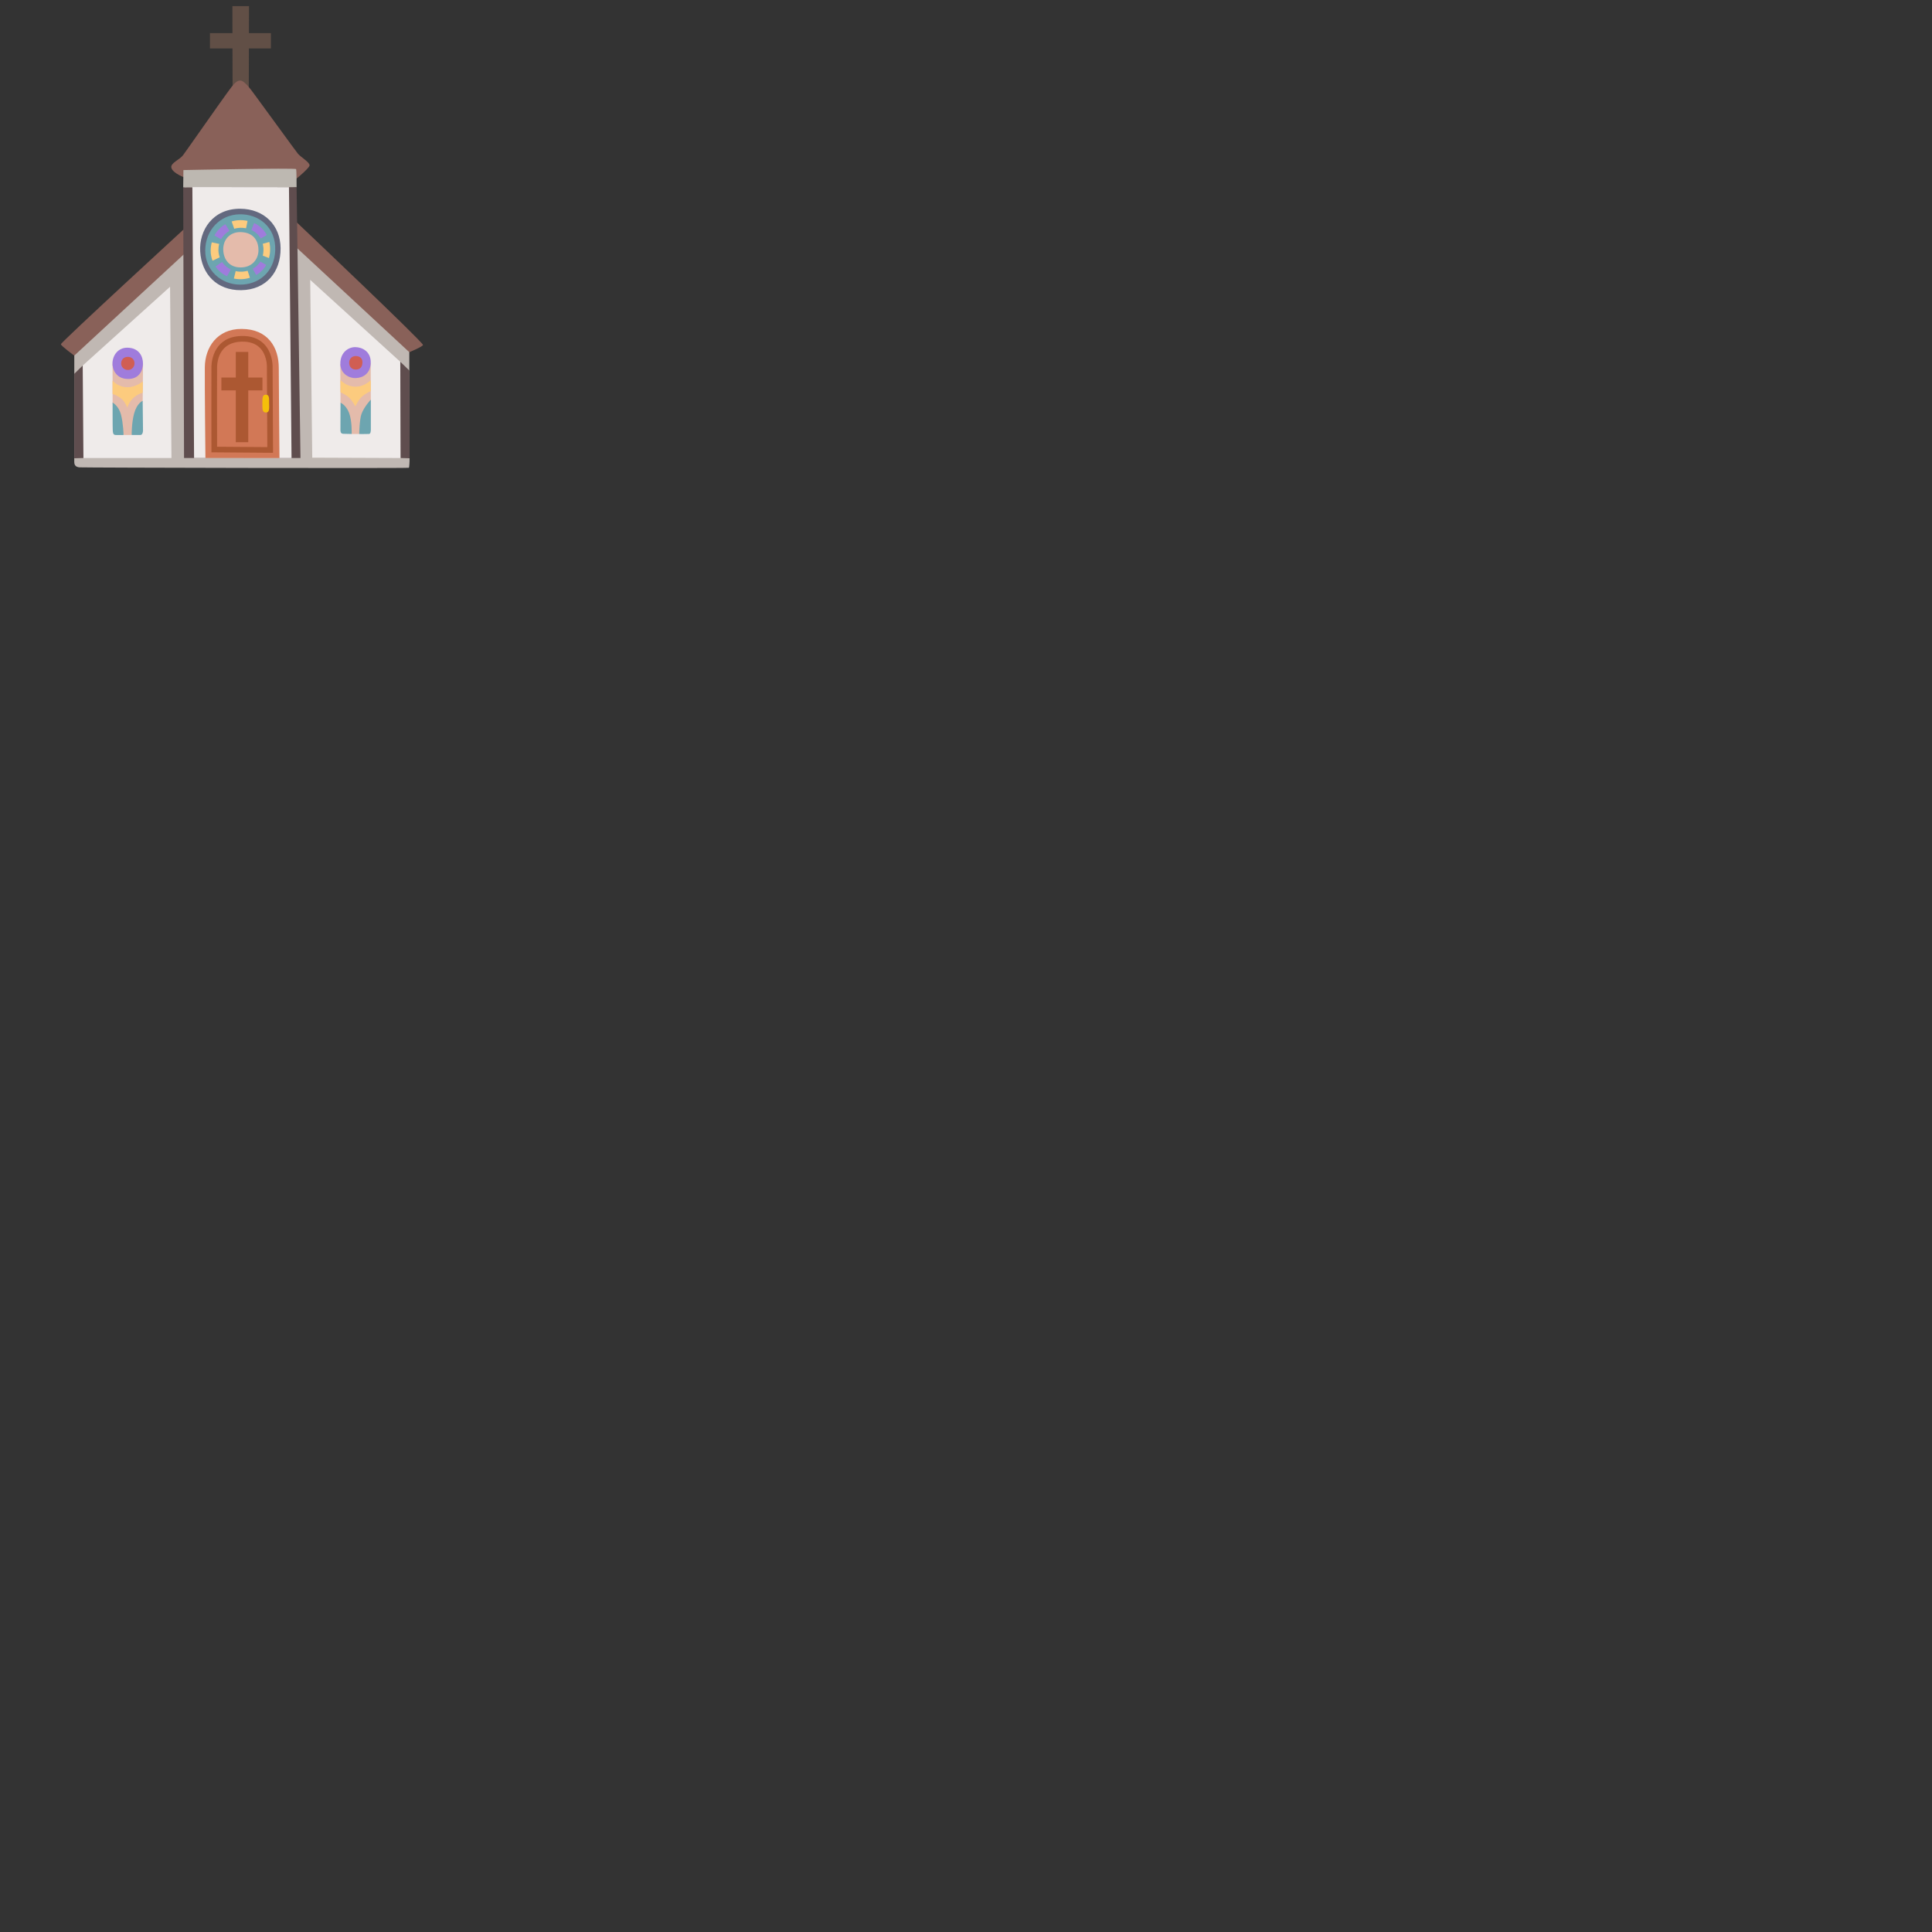 <svg xmlns="http://www.w3.org/2000/svg" version="1.1" viewBox="0 0 512 512" fill="currentColor"><rect x="0" y="0" width="512" height="512" fill="#333333" stroke="none"/><path fill="#614F46" d="M71.8 8.78h-5.83l.02-7.16h-4.4l.01 7.16h-5.96v4.06h5.97l.04 13.19l4.28-1.78l.03-11.41h5.84z"/><path fill="#896159" d="M49.69 59.86S16.06 90.75 16.14 91.23c.08.48 3.62 3.06 3.62 3.06L53 83.73zM78 58.32s34.27 32.47 34.1 33.1c-.12.47-3.76 1.97-3.76 1.97S72.7 76.05 72.79 75.23c.09-.82 5.21-16.91 5.21-16.91"/><path fill="#C0B8B3" d="M49.75 66.45L19.69 94.23l-.01 28.2c0 .94.5 1.33 1.35 1.42s86.87.29 87.34.11c.07-.03.19-1.46.17-2.5c-.09-6.45-.07-28.13-.07-28.13l-30.95-28.7z"/><path fill="#896159" d="M45.4 44.39c-.22-1.2 2.22-2.08 3.08-3.22S59 26.21 60.14 24.7c1.15-1.5 2.22-3.36 3.51-3.36c1.29 0 3.25 3 4.29 4.37c1.57 2.08 10.46 14.38 11.02 15.03c.86 1 3.08 2.22 3.08 3.08c0 .79-4.65 4.51-4.65 4.51l-28.13-1.15s-3.58-1.22-3.86-2.79"/><path fill="#BDB8B1" d="M48.61 45.07s29.72-.61 29.86-.25s.13 4.82.13 4.82l-18.1 2.12l-11.95-2.08z"/><path fill="#5F4D4E" d="m48.77 121.38l-.22-71.7l30.05-.08l1.03 71.78z"/><path fill="#EFEBEA" d="m106.08 95.87l-23.87-21.7l.54 47.12l23.42.09zM45.07 75.99L21.92 96.87l-.9 16.43l1.09 8.08h23.33zm5.91-26.42l.45 71.81l25.83.01l-.68-71.79z"/><path fill="#5F4D4E" d="m106.08 95.87l2.44 2.36l.03 23.22l-2.38-.07zm-84.16 1l-2.24 2.2v22.38l2.43-.07z"/><path fill="#D27856" d="M54.44 121.38s-.21-18.88-.16-24.07c.06-5.18 3.19-10.16 9.74-10.14c6.99.02 9.86 4.88 9.86 10.32c0 5.02.18 23.9.18 23.9z"/><path fill="#AC5832" d="M69.55 100.05h-3.76v-6.78h-3.3v6.78h-3.82v3.41h3.82v13.73h3.3v-13.73h3.76z"/><path fill="#AC5832" d="m72.35 120l-16.32-.13v-.74c0-.86-.04-21.17 0-22.08c.08-1.83.89-7.8 7.91-8.01c2.49-.06 4.47.6 5.92 2.01c2.26 2.2 2.38 5.41 2.38 6.04c0 1.31.11 22.16.11 22.16zm-14.82-1.61l13.31.1c-.02-3.76-.11-20.25-.11-21.41c0-.32-.05-3.15-1.92-4.96c-1.14-1.11-2.78-1.64-4.83-1.58c-5.57.16-6.37 4.65-6.45 6.58c-.03.68-.01 13.8 0 21.27"/><path fill="#F5BF0A" d="M70.4 104.6c-.87.03-.87.86-.87 2.34s-.03 2.36.93 2.38c.99.03.89-1.04.85-2.47c-.02-1.13.17-2.29-.91-2.25"/><path fill="#E4BBAB" d="m29.83 96.41l.01 10.53l2.91 8.33h2.15l2.91-9.04l.09-9.82z"/><path fill="#6DA5B0" d="M29.84 106.68s1.61.86 2.22 3.18c.61 2.32.69 5.42.69 5.42s-1.66.03-2.15 0c-.69-.04-.67-.72-.72-1.25s-.04-7.35-.04-7.35m7.97-.45s-1.51.55-2.28 3.4c-.67 2.47-.63 5.64-.63 5.64h2.33c.49 0 .67-.72.67-1.16c0-.45-.09-7.88-.09-7.88"/><path fill="#FCCB7E" d="M37.85 101.07s-1.75 1.55-4.06 1.55c-2.56 0-3.96-1.75-3.96-1.75v3.56s1.17.24 2.46 1.34c.87.75 1.44 2.26 1.44 2.26s.35-1.36 1.5-2.46c1.32-1.26 2.58-1.47 2.58-1.47z"/><path fill="#9F7CDC" d="M29.8 96.23c-.05 1.5.85 4.19 4.15 4.2c2.94.01 3.94-2.26 3.94-4.11s-1.03-4.14-4.13-4.18c-2.43-.02-3.89 1.96-3.96 4.09"/><path fill="#D05E53" d="M33.86 94.57c-.97.02-1.66.58-1.75 1.61s.76 1.87 1.8 1.87s1.8-.87 1.73-1.89c-.05-.9-.78-1.62-1.78-1.59"/><path fill="#E4BBAB" d="m90.18 96.5l.06 10.22l2.94 8.3h2.12l2.97-9.12l-.03-9.72z"/><path fill="#6DA5B0" d="M95.19 115.02s.08-3.89.61-5.32c.73-1.97 2.48-3.8 2.48-3.8v7.83c0 .49-.05 1.25-.48 1.27c-.6.04-2.61.02-2.61.02m-4.95-8.3s1.48.6 2.28 2.73c.81 2.17.67 5.56.67 5.56s-1.85-.04-2.22-.05c-.77-.04-.78-.61-.75-1.58c.01-.87.02-6.66.02-6.66"/><path fill="#FCCB7E" d="m90.21 100.67l.03 3.28s1.52.69 2.31 1.45c.85.81 1.62 2.31 1.62 2.31s.86-1.81 1.66-2.52c1.25-1.12 2.43-1.52 2.43-1.52l-.01-2.93s-1.63 1.8-4.15 1.73s-3.89-1.8-3.89-1.8"/><path fill="#9F7CDC" d="M94.21 91.99c-1.81-.04-3.94 1.3-4.02 4.22c-.08 2.76 2.25 4.06 4.14 3.98s3.82-1.18 3.92-4.02c.09-3.07-2.31-4.14-4.04-4.18"/><path fill="#D05E53" d="M94.24 94.36c-.95 0-1.74.71-1.7 1.85c.04 1.14.8 1.73 1.75 1.73c1.02 0 1.75-.55 1.76-1.92c.02-1.03-.65-1.66-1.81-1.66"/><path fill="#63697F" d="M63.66 55.32c-7.3-.04-10.92 5.75-10.61 11.29c.34 6.05 4.45 10.37 10.85 10.29c6.75-.09 10.51-4.93 10.46-11.11c-.04-6.14-4.42-10.44-10.7-10.47"/><path fill="#6DA5B0" d="M63.43 56.79c-5.1.13-8.99 4.15-9.04 9.56c-.04 5.28 4.15 9.04 9.21 9.08c4.84.04 9.12-3.24 9.34-9.08c.23-6.21-4.46-9.69-9.51-9.56"/><path fill="#E4BBAB" d="M63.85 61.51c-2.83-.1-4.71 1.9-4.69 4.58c.02 2.31 1.32 4.77 4.6 4.78c3.06.02 4.7-2.18 4.74-4.51c.02-2.09-.92-4.72-4.65-4.85"/><path fill="#9F7CDC" d="m69.1 63.22l1.6-.94a7.168 7.168 0 0 0-3.35-3.16l-.72 1.83c1.02.48 1.89 1.25 2.47 2.27"/><path fill="#FCCB7E" d="m69.64 67.75l1.64.64c.17-.63.28-1.3.3-2.02c.03-.8-.05-1.55-.21-2.24l-1.73.47c.13.55.2 1.14.18 1.79c-.01.49-.08.94-.18 1.36"/><path fill="#9F7CDC" d="M68.99 69.33c-.5.82-1.21 1.45-2.02 1.9l.93 1.65c1.08-.63 2-1.52 2.65-2.67z"/><path fill="#FCCB7E" d="M65.63 71.76c-.59.16-1.22.25-1.86.24c-.45 0-.89-.06-1.31-.15l-.48 1.96a8.48 8.48 0 0 0 4.25-.2z"/><path fill="#9F7CDC" d="m58.86 69.43l-1.75 1.19a7.516 7.516 0 0 0 3.07 2.59l.98-1.81a5.716 5.716 0 0 1-2.3-1.97"/><path fill="#FCCB7E" d="m58.09 64.64l-1.97-.42c-.18.68-.28 1.4-.29 2.15c-.01.98.18 1.89.49 2.72l1.91-.9c-.2-.56-.32-1.15-.35-1.79c-.01-.62.06-1.21.21-1.76"/><path fill="#9F7CDC" d="M59.71 59.42c-1.21.71-2.2 1.72-2.88 2.98l1.76 1c.51-.94 1.28-1.7 2.21-2.22z"/><path fill="#FCCB7E" d="M63.51 58.35c-.74.02-1.45.14-2.12.34l.69 1.94a6.69 6.69 0 0 1 1.63-.26c.51-.01 1.01.04 1.5.13l.39-1.95a8.57 8.57 0 0 0-2.09-.2"/></svg>